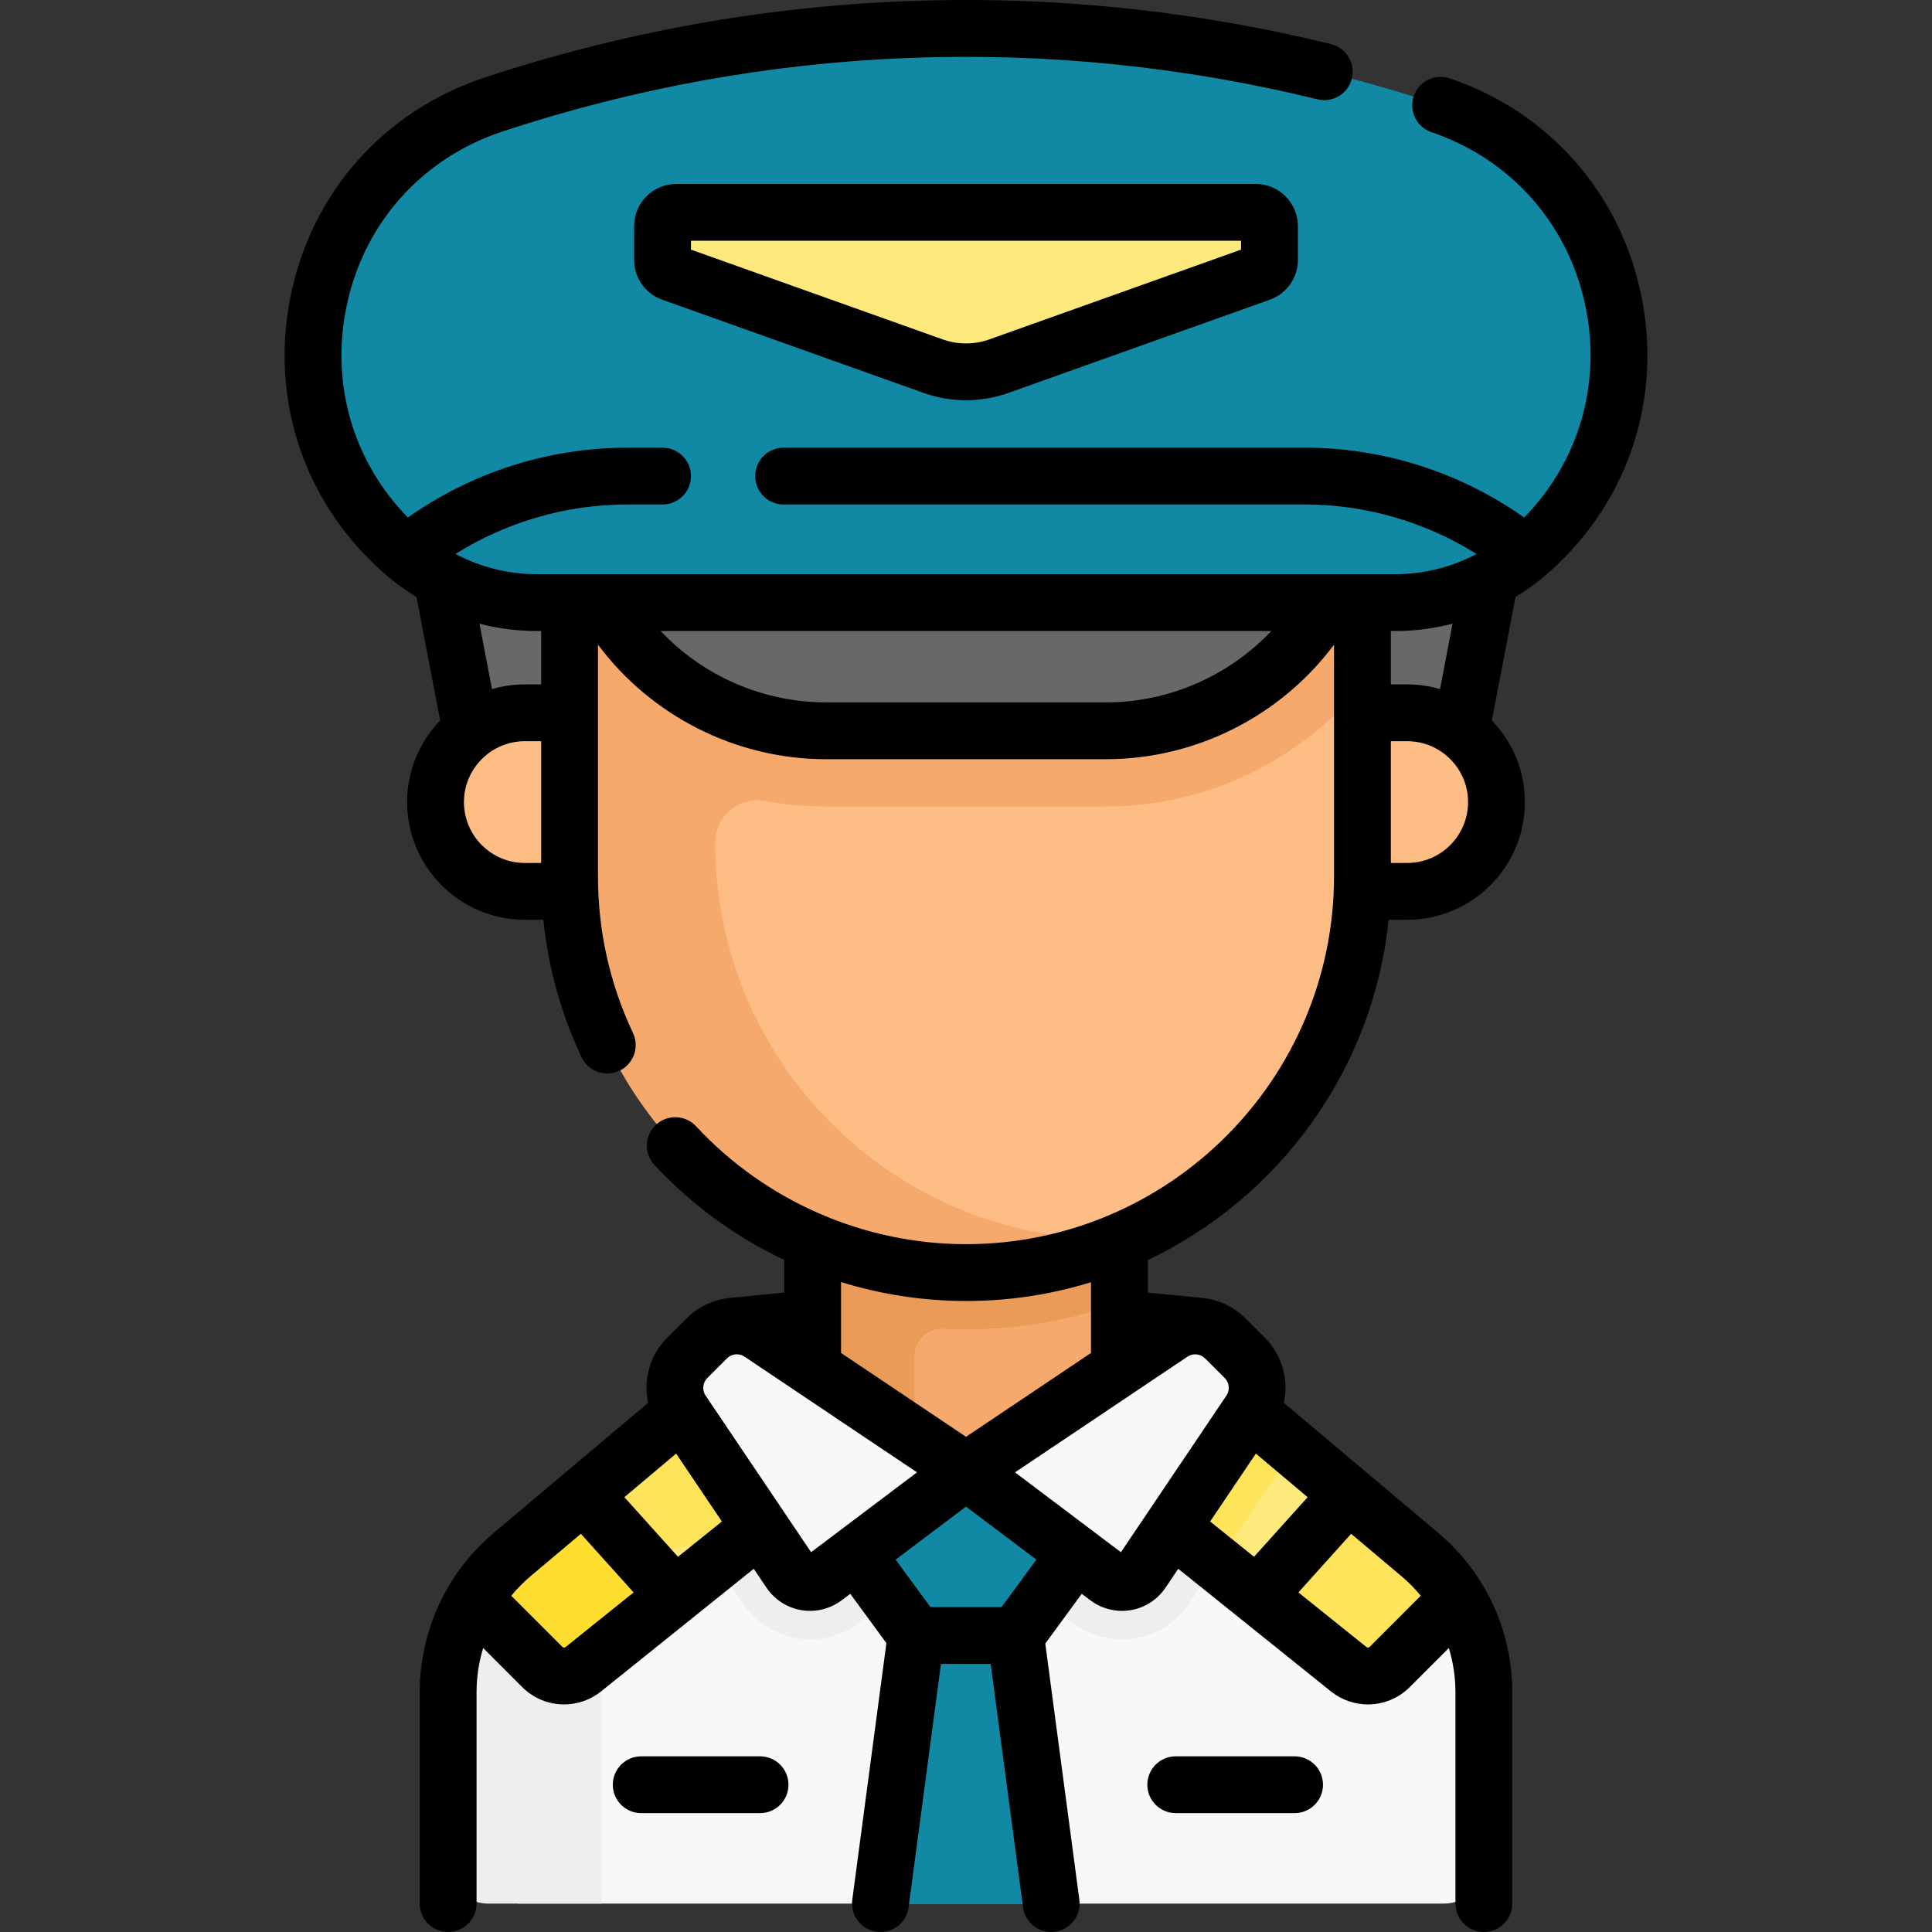 <?xml version="1.0"?>
<svg xmlns="http://www.w3.org/2000/svg" xmlns:xlink="http://www.w3.org/1999/xlink" xmlns:svgjs="http://svgjs.com/svgjs" version="1.1" width="512" height="512" x="0" y="0" viewBox="0 0 510.021 510.021" style="enable-background:new 0 0 512 512" xml:space="preserve" class=""><rect x="0" y="0" width="510.021" height="510.021" fill="#333333" stroke="none"/><g><g xmlns="http://www.w3.org/2000/svg"><g><g><path d="m315.949 350.035-20.444-1.997h-80.985l-20.444 1.997 2.278 23.677h119.595z" fill="#efedef" data-original="#efedef" style="" class=""/></g><g><path d="m295.506 274.248h-80.986v139.57s81.303 0 80.985 0 .001-139.57.001-139.57z" fill="#f6a96c" data-original="#f6a96c" style="" class=""/></g><path d="m236.863 316.297v6.99h-22.343v90.531h26.903v-55.96c0-4.072 3.421-7.275 7.487-7.068 2.021.103 4.056.155 6.103.155 14.162 0 27.754-2.479 40.373-7.016.011-9.446.025-18.883.039-27.631h-58.562z" fill="#ea9b58" data-original="#ea9b58" style=""/><path d="m384.835 422.088-19.382-8.27-48.235-42.383 4.01-6.975c-.973-.776-1.558-1.208-1.656-1.208-1.02 0-64.56 25.08-64.56 25.08l-57.358-20.524-23.895 27.726-33.87 46.909-3.033 60.079h244.309c5.831 0 10.558-4.727 10.558-10.558v-45.242c0-8.782-2.434-17.284-6.888-24.634z" fill="#f9f7f8" data-original="#f9f7f8" style="" class=""/><g><path d="m393.353 152.834-7.683 40.089-8.617 30.042h-246.169l-6.528-30.042-7.683-40.089-15.54-51.598h303.918z" fill="#686868" data-original="#b5adb6" style="" class=""/></g><path d="m371.478 235.311h-28.812v-47.141h28.812c13.018 0 23.57 10.553 23.57 23.571 0 13.017-10.552 23.57-23.57 23.57z" fill="#ffbd86" data-original="#ffbd86" style="" class=""/><g><path d="m138.548 235.311h31.812v-47.141h-31.812c-13.018 0-23.571 10.553-23.571 23.571.001 13.017 10.554 23.57 23.571 23.57z" fill="#ffbd86" data-original="#ffbd86" style="" class=""/><g><path d="m150.383 123.099v35.982 14.61l12.842 2.603 1.997 71.558 35.613 64.902 64.902 19.805 31.506-5.485c36.775-16.228 62.446-53.006 62.446-95.785v-72.209-35.982h-209.306z" fill="#ffbd86" data-original="#ffbd86" style="" class=""/><path d="m188.795 154.244v-3.967-27.174h-38.435v35.982 72.207c0 57.798 46.855 104.653 104.653 104.653 15.033 0 29.316-3.165 42.236-8.873-1.265.045-2.526.065-3.801.065-57.798 0-104.653-46.855-104.653-104.653 0-7.047 6.403-12.331 13.331-11.038 5.216.973 10.554 1.477 15.958 1.477h73.859c26.388 0 51.242-12.009 67.723-32.055v-21.783-4.84h-170.871z" fill="#f6a96c" data-original="#f6a96c" style="" class=""/><path d="m350.519 159.085c-12.075 20.938-34.407 33.838-58.576 33.838h-73.859c-24.17 0-46.502-12.901-58.576-33.838l-28.623-46.744s250.429-4.284 250.429 0-30.795 46.744-30.795 46.744z" fill="#686868" data-original="#b5adb6" style="" class=""/></g><path d="m379.713 27.581c-40.49-13.37-82.6-20.06-124.7-20.06s-84.21 6.69-124.7 20.06c-30.65 10.12-47.66 37.92-47.66 66.15 0 19.14 7.82 38.48 24.51 52.65l89.185 1.721 206.515-1.721c16.69-14.17 24.51-33.51 24.51-52.65 0-28.23-17.01-56.03-47.66-66.15z" fill="#1188a4" data-original="#a79ba7" style="" class=""/><g id="XMLID_165_"><g><path d="m412.315 134.734c-19.113-15.511-43.196-24.053-67.812-24.053 0 0-129.952.039-171.494.102-8.453.013-16.102-5.245-18.87-13.233-2.538-7.324-3.779-14.953-3.779-22.553 0-24.77 13.068-49.22 36.983-61.675-19.259 3.325-38.304 8.075-57.03 14.258-30.65 10.12-47.66 37.92-47.66 66.15 0 19.14 7.82 38.48 24.51 52.65l69.48 1.341 19.705.38 206.515-1.721c3.96-3.362 7.404-7.023 10.379-10.895z" fill="#1188a4" data-original="#918291" style="" class=""/><path d="m402.863 146.381c-9.65 8.2-21.91 12.7-34.58 12.7h-226.54c-12.67 0-24.93-4.5-34.58-12.7 16.5-13.39 37.11-20.7 58.36-20.7h178.98c21.25 0 41.86 7.31 58.36 20.7z" fill="#1188a4" data-original="#cbc4cc" style="" class=""/></g></g><path d="m246.335 96.661-69.031-24.618c-1.44-.514-2.402-1.878-2.402-3.407v-8.958c0-1.998 1.619-3.617 3.617-3.617h152.987c1.998 0 3.617 1.619 3.617 3.617v8.958c0 1.529-.962 2.893-2.402 3.407l-69.031 24.618c-5.611 2.001-11.743 2.001-17.355 0z" fill="#fee97d" data-original="#fee97d" style=""/><path d="m319.573 363.251c-1.02 0-64.56 25.08-64.56 25.08l-57.12-20.439-.684 7.148-35.41 31.308-36.605 15.743-.003-.002c-4.454 7.349-6.887 15.851-6.887 24.632v45.242c0 5.831 4.727 10.558 10.558 10.558h29.935v-55.8c0-14.02 6.2-27.33 16.93-36.37 3.974-3.346 9.972-2.507 12.875 1.802l7.237 10.743c3.989 5.922 10.56 9.76 17.7 9.86 4.783.067 9.338-1.423 13.154-4.299l23.882-18.001c2.628-1.981 6.25-1.981 8.878 0l23.889 18.006c3.699 2.788 8.206 4.296 12.838 4.296 7.117 0 13.739-3.523 17.712-9.423l27.934-41.468c-11.557-9.919-21.815-18.616-22.253-18.616z" fill="#efedef" data-original="#efedef" style="" class=""/><path d="m165.244 391.303-11.171 3.188-18.84 15.86c-4 3.38-7.38 7.35-10.04 11.74l17.97 17.97c2.93 2.93 7.6 3.19 10.83.59l24.15-19.39 2.998-14.913z" fill="#fee45a" data-original="#fee45a" style=""/><path d="m154.073 394.491-18.84 15.86c-4 3.38-7.38 7.35-10.04 11.74l17.97 17.97c2.93 2.93 7.6 3.19 10.83.59l6.101-4.899c2.335-9.828 7.757-18.766 15.632-25.401 1.48-1.246 3.241-1.91 5.018-2.032l.396-1.971-15.898-15.044z" fill="#fedf30" data-original="#fedf30" style="" class=""/><path d="m229.233 379.101-28.59 24.09-22.5 18.07-24.07-26.77 25.98-21.88 10.57-7.32z" fill="#fee97d" data-original="#fee97d" style=""/><path d="m171.736 414.136c1.251-1.329 2.579-2.596 3.99-3.785 3.974-3.346 9.972-2.507 12.875 1.802l.31.46 11.732-9.422 28.585-24.086-38.605-13.814-10.57 7.32-25.98 21.88z" fill="#fee45a" data-original="#fee45a" style=""/><path d="m268.093 431.759 9.409 70.761h-45.08l9.409-70.761 3.375-20.721h18.193z" fill="#1188a4" data-original="#a79ba7" style="" class=""/><path d="m257.571 411.038h-12.365l-3.375 20.721-9.409 70.761h12.365l9.409-70.761z" fill="#1188a4" data-original="#918291" style="" class=""/><path d="m255.013 388.327-44.932-7.386 15.934 29.238 12.1 16.506 10.533 2.463 5.52 2.607h14.027l15.816-21.576 18.842-26.295z" fill="#1188a4" data-original="#a79ba7" style="" class=""/><path d="m255.027 388.321c-.003.001-.014.005-.014.005l-.021-.008-44.91-7.383 15.934 29.238 4.965 6.773 10.851 14.802 12.365.004-8.731-11.877c-1.459-1.991-1.048-4.785.923-6.271l4.185-3.155c2.628-1.981 6.25-1.981 8.878 0l15.688 11.824 8.871-12.102 18.842-26.295z" fill="#1188a4" data-original="#918291" style="" class=""/><path d="m200.729 351.912 54.284 36.415-37.35 28.152c-2.906 2.19-7.055 1.495-9.088-1.523l-28.525-42.346c-2.989-4.437-2.412-10.37 1.375-14.148l5.192-5.18c3.773-3.767 9.683-4.34 14.112-1.37z" fill="#f9f7f8" data-original="#f9f7f8" style="" class=""/><path d="m374.793 410.351s-8.38-7.28-18.61-16.12l-8.344-2.931-19.456 17.788 3.5 12.173 24.15 19.39c3.23 2.6 7.9 2.34 10.83-.59l17.97-17.97c-2.66-4.39-6.04-8.36-10.04-11.74z" fill="#fee45a" data-original="#fee45a" style=""/><path d="m284.013 376.921c16.9-6.62 35.02-13.67 35.56-13.67.62 0 20.82 17.34 36.61 30.98l-24.3 27.03-22.5-18.07-25.37-26.26z" fill="#fee97d" data-original="#fee97d" style=""/><path d="m319.419 363.287c-.041.012-.082.024-.139.042-.027.009-.064.021-.094.031-.06.02-.12.039-.193.064-.041.014-.09.031-.135.047-.074.026-.149.052-.234.082-.06.021-.128.046-.194.069-.083.03-.166.059-.257.092-.078.028-.162.059-.246.09-.096.035-.192.07-.296.108-.095.035-.196.072-.298.11-.092.034-.185.068-.282.104-.134.05-.273.101-.416.155-.079.029-.159.059-.24.09-.174.065-.352.132-.539.202-.046.017-.092.035-.139.052-6.302 2.372-19.327 7.45-31.703 12.301v.005l25.37 26.26 11.732 9.422 20.711-30.746c-8.293-7.118-15.917-13.606-19.724-16.703-.009-.007-.019-.015-.028-.023-.146-.119-.285-.231-.419-.34-.058-.047-.112-.09-.168-.135-.166-.133-.32-.256-.466-.372-.089-.07-.179-.142-.26-.205-.064-.05-.122-.095-.182-.141-.086-.066-.167-.128-.242-.186-.042-.032-.085-.065-.124-.094-.105-.079-.2-.148-.281-.205-.02-.014-.036-.024-.055-.037-.061-.042-.114-.077-.158-.104-.016-.01-.032-.019-.045-.027-.047-.026-.085-.045-.102-.045-.016 0-.05.007-.099.02-.014.005-.038.012-.055.017z" fill="#fee45a" data-original="#fee45a" style=""/><path d="m309.298 351.912-54.285 36.415 37.35 28.152c2.906 2.19 7.055 1.495 9.088-1.523l28.525-42.346c2.989-4.437 2.412-10.37-1.375-14.148l-5.192-5.18c-3.773-3.767-9.683-4.34-14.111-1.37z" fill="#f9f7f8" data-original="#f9f7f8" style="" class=""/></g></g><g><path d="m433.488 79.105c-5.25-27.563-24.23-49.402-50.771-58.42-3.925-1.336-8.182.767-9.514 4.688-1.333 3.922.766 8.182 4.688 9.514 21.36 7.258 36.636 24.837 40.862 47.025 3.85 20.213-2.255 40.248-16.4 54.705-16.846-11.917-37.138-18.437-57.849-18.437h-137.639c-4.142 0-7.5 3.358-7.5 7.5s3.358 7.5 7.5 7.5h137.639c16.032 0 31.773 4.591 45.273 13.06-6.58 3.482-13.957 5.345-21.491 5.345h-226.546c-7.536 0-14.917-1.864-21.498-5.349 13.501-8.471 29.247-13.056 45.281-13.056h9.38c4.142 0 7.5-3.358 7.5-7.5s-3.358-7.5-7.5-7.5h-9.38c-20.711 0-41.003 6.519-57.849 18.437-14.22-14.529-20.309-34.665-16.351-54.977 4.341-22.273 19.796-39.82 41.343-46.938 69.571-22.983 143.965-25.917 215.139-8.483 4.02.987 8.083-1.477 9.069-5.5.985-4.023-1.477-8.083-5.5-9.069-73.911-18.105-151.166-15.058-223.413 8.81-26.769 8.841-45.969 30.64-51.362 58.31s4.218 55.083 25.707 73.331c2.411 2.048 4.974 3.88 7.647 5.515l6.243 32.576c-5.392 5.591-8.719 13.186-8.719 21.549 0 17.132 13.938 31.071 31.07 31.071h4.899c1.276 12.585 4.648 24.746 10.087 36.276 1.28 2.712 3.976 4.302 6.788 4.302 1.072 0 2.162-.231 3.195-.719 3.746-1.768 5.35-6.237 3.583-9.983-6.132-12.998-9.241-26.925-9.241-41.396v-61.112c14.062 18.838 36.414 30.243 60.224 30.243h73.859c23.81 0 46.162-11.404 60.224-30.243v61.111c0 53.57-43.583 97.153-97.153 97.153-26.944 0-52.914-11.342-71.252-31.119-2.816-3.037-7.562-3.217-10.599-.4-3.037 2.816-3.216 7.562-.4 10.599 9.788 10.555 21.462 19.024 34.258 25.084v8.626l-13.673 1.335c-.046.005-.09.015-.136.02-4.367.305-8.622 2.117-11.893 5.382l-5.191 5.18c-4.606 4.595-6.352 11.126-5.035 17.196l-40.693 34.268c-12.45 10.484-19.59 25.833-19.59 42.109v55.794c0 4.142 3.358 7.5 7.5 7.5s7.5-3.358 7.5-7.5v-55.794c0-4.005.608-7.929 1.745-11.669l10.308 10.308c3.039 3.039 7.034 4.583 11.048 4.583 3.445 0 6.905-1.139 9.781-3.449l40.293-32.358 3.371 5.004c2.114 3.138 5.466 5.296 9.197 5.922.754.126 1.513.188 2.271.188 2.991 0 5.944-.97 8.355-2.788l2.283-1.721 9.539 13.013-9.011 67.771c-.546 4.106 2.34 7.877 6.446 8.423.336.044.668.066.998.066 3.703 0 6.924-2.742 7.425-6.513l8.543-64.25h13.125l8.543 64.25c.501 3.771 3.722 6.513 7.425 6.513.329 0 .663-.022.998-.066 4.106-.546 6.992-4.317 6.446-8.423l-8.995-67.653 9.625-13.13 2.283 1.721c2.411 1.817 5.364 2.788 8.355 2.788.757 0 1.517-.062 2.271-.188 3.731-.625 7.083-2.784 9.197-5.922l3.371-5.004 40.293 32.358c2.876 2.311 6.335 3.449 9.781 3.449 4.014 0 8.009-1.545 11.048-4.583l10.308-10.308c1.137 3.74 1.745 7.664 1.745 11.669v55.794c0 4.142 3.358 7.5 7.5 7.5s7.5-3.358 7.5-7.5v-55.794c0-16.276-7.14-31.625-19.59-42.109l-40.693-34.268c1.317-6.07-.429-12.6-5.035-17.195l-5.192-5.182c-3.273-3.266-7.53-5.078-11.9-5.382-.044-.005-.085-.015-.129-.019l-13.673-1.335v-8.592c34.598-16.449 59.5-50.099 63.573-89.831h4.9c17.132 0 31.07-13.938 31.07-31.071 0-8.362-3.327-15.958-8.719-21.549l6.243-32.576c2.673-1.634 5.236-3.467 7.647-5.515 21.382-18.157 31.015-45.445 25.767-72.996zm-284.19 355.698c-.248.199-.604.18-.83-.045l-13.505-13.505c1.53-1.853 3.226-3.587 5.098-5.163l13.287-11.189 13.916 15.475zm29.679-23.834-14.151-15.735 13.667-11.509 12.079 17.932zm7.293-42.55c-.98-1.455-.79-3.409.452-4.649l5.19-5.18c.708-.706 1.649-1.07 2.597-1.07.708 0 1.42.204 2.041.62l45.53 30.542-27.963 21.077zm78.124 55.84h-18.762l-9.193-12.541 18.573-13.999 18.574 13.999zm55.059-22.603 12.079-17.932 13.667 11.509-14.151 15.735zm55.61 19.597-13.505 13.505c-.225.225-.582.244-.83.045l-17.966-14.428 13.916-15.474 13.287 11.189c1.872 1.576 3.568 3.31 5.098 5.163zm-51.307-52.833-27.848 41.34-27.963-21.077 45.53-30.542c1.451-.974 3.401-.783 4.637.449l5.192 5.182c1.242 1.238 1.432 3.193.452 4.648zm-35.75-11.256-32.993 22.132-32.993-22.132v-18.722c10.607 3.277 21.725 5.003 32.993 5.003 11.478 0 22.557-1.737 32.993-4.955zm-146.266-190.579h1.12v14.085h-4.312c-3.008 0-5.914.438-8.666 1.239l-3.308-17.258c4.924 1.267 10.016 1.934 15.166 1.934zm-19.262 45.155c0-8.861 7.209-16.07 16.07-16.07h4.312v32.141h-4.312c-8.861 0-16.07-7.209-16.07-16.071zm169.465-26.317h-73.859c-16.676 0-32.462-6.988-43.687-18.838h161.21c-11.226 11.842-26.994 18.838-43.664 18.838zm79.535 42.388h-4.312v-32.141h4.312c8.861 0 16.07 7.209 16.07 16.07s-7.209 16.071-16.07 16.071zm8.666-45.902c-2.753-.801-5.659-1.239-8.666-1.239h-4.312v-14.085h1.12c5.149 0 10.242-.667 15.165-1.934z" fill="#000000" data-original="#000000" style="" class=""/><path d="m266.21 103.725 69.031-24.618c4.416-1.575 7.383-5.783 7.383-10.472v-8.958c0-6.13-4.987-11.117-11.117-11.117h-152.988c-6.13 0-11.117 4.987-11.117 11.117v8.958c0 4.688 2.967 8.896 7.383 10.472l69.031 24.618c3.611 1.288 7.403 1.932 11.197 1.932 3.793-.001 7.587-.645 11.197-1.932zm-17.356-14.128-66.452-23.699v-2.337h145.222v2.337l-66.453 23.699c-3.97 1.416-8.345 1.416-12.317 0 .001 0 .001 0 0 0z" fill="#000000" data-original="#000000" style="" class=""/><path d="m200.646 463.642h-31.373c-4.142 0-7.5 3.358-7.5 7.5s3.358 7.5 7.5 7.5h31.373c4.142 0 7.5-3.358 7.5-7.5s-3.358-7.5-7.5-7.5z" fill="#000000" data-original="#000000" style="" class=""/><path d="m341.753 463.642h-31.373c-4.142 0-7.5 3.358-7.5 7.5s3.358 7.5 7.5 7.5h31.373c4.142 0 7.5-3.358 7.5-7.5s-3.358-7.5-7.5-7.5z" fill="#000000" data-original="#000000" style="" class=""/></g></g></g></svg>
